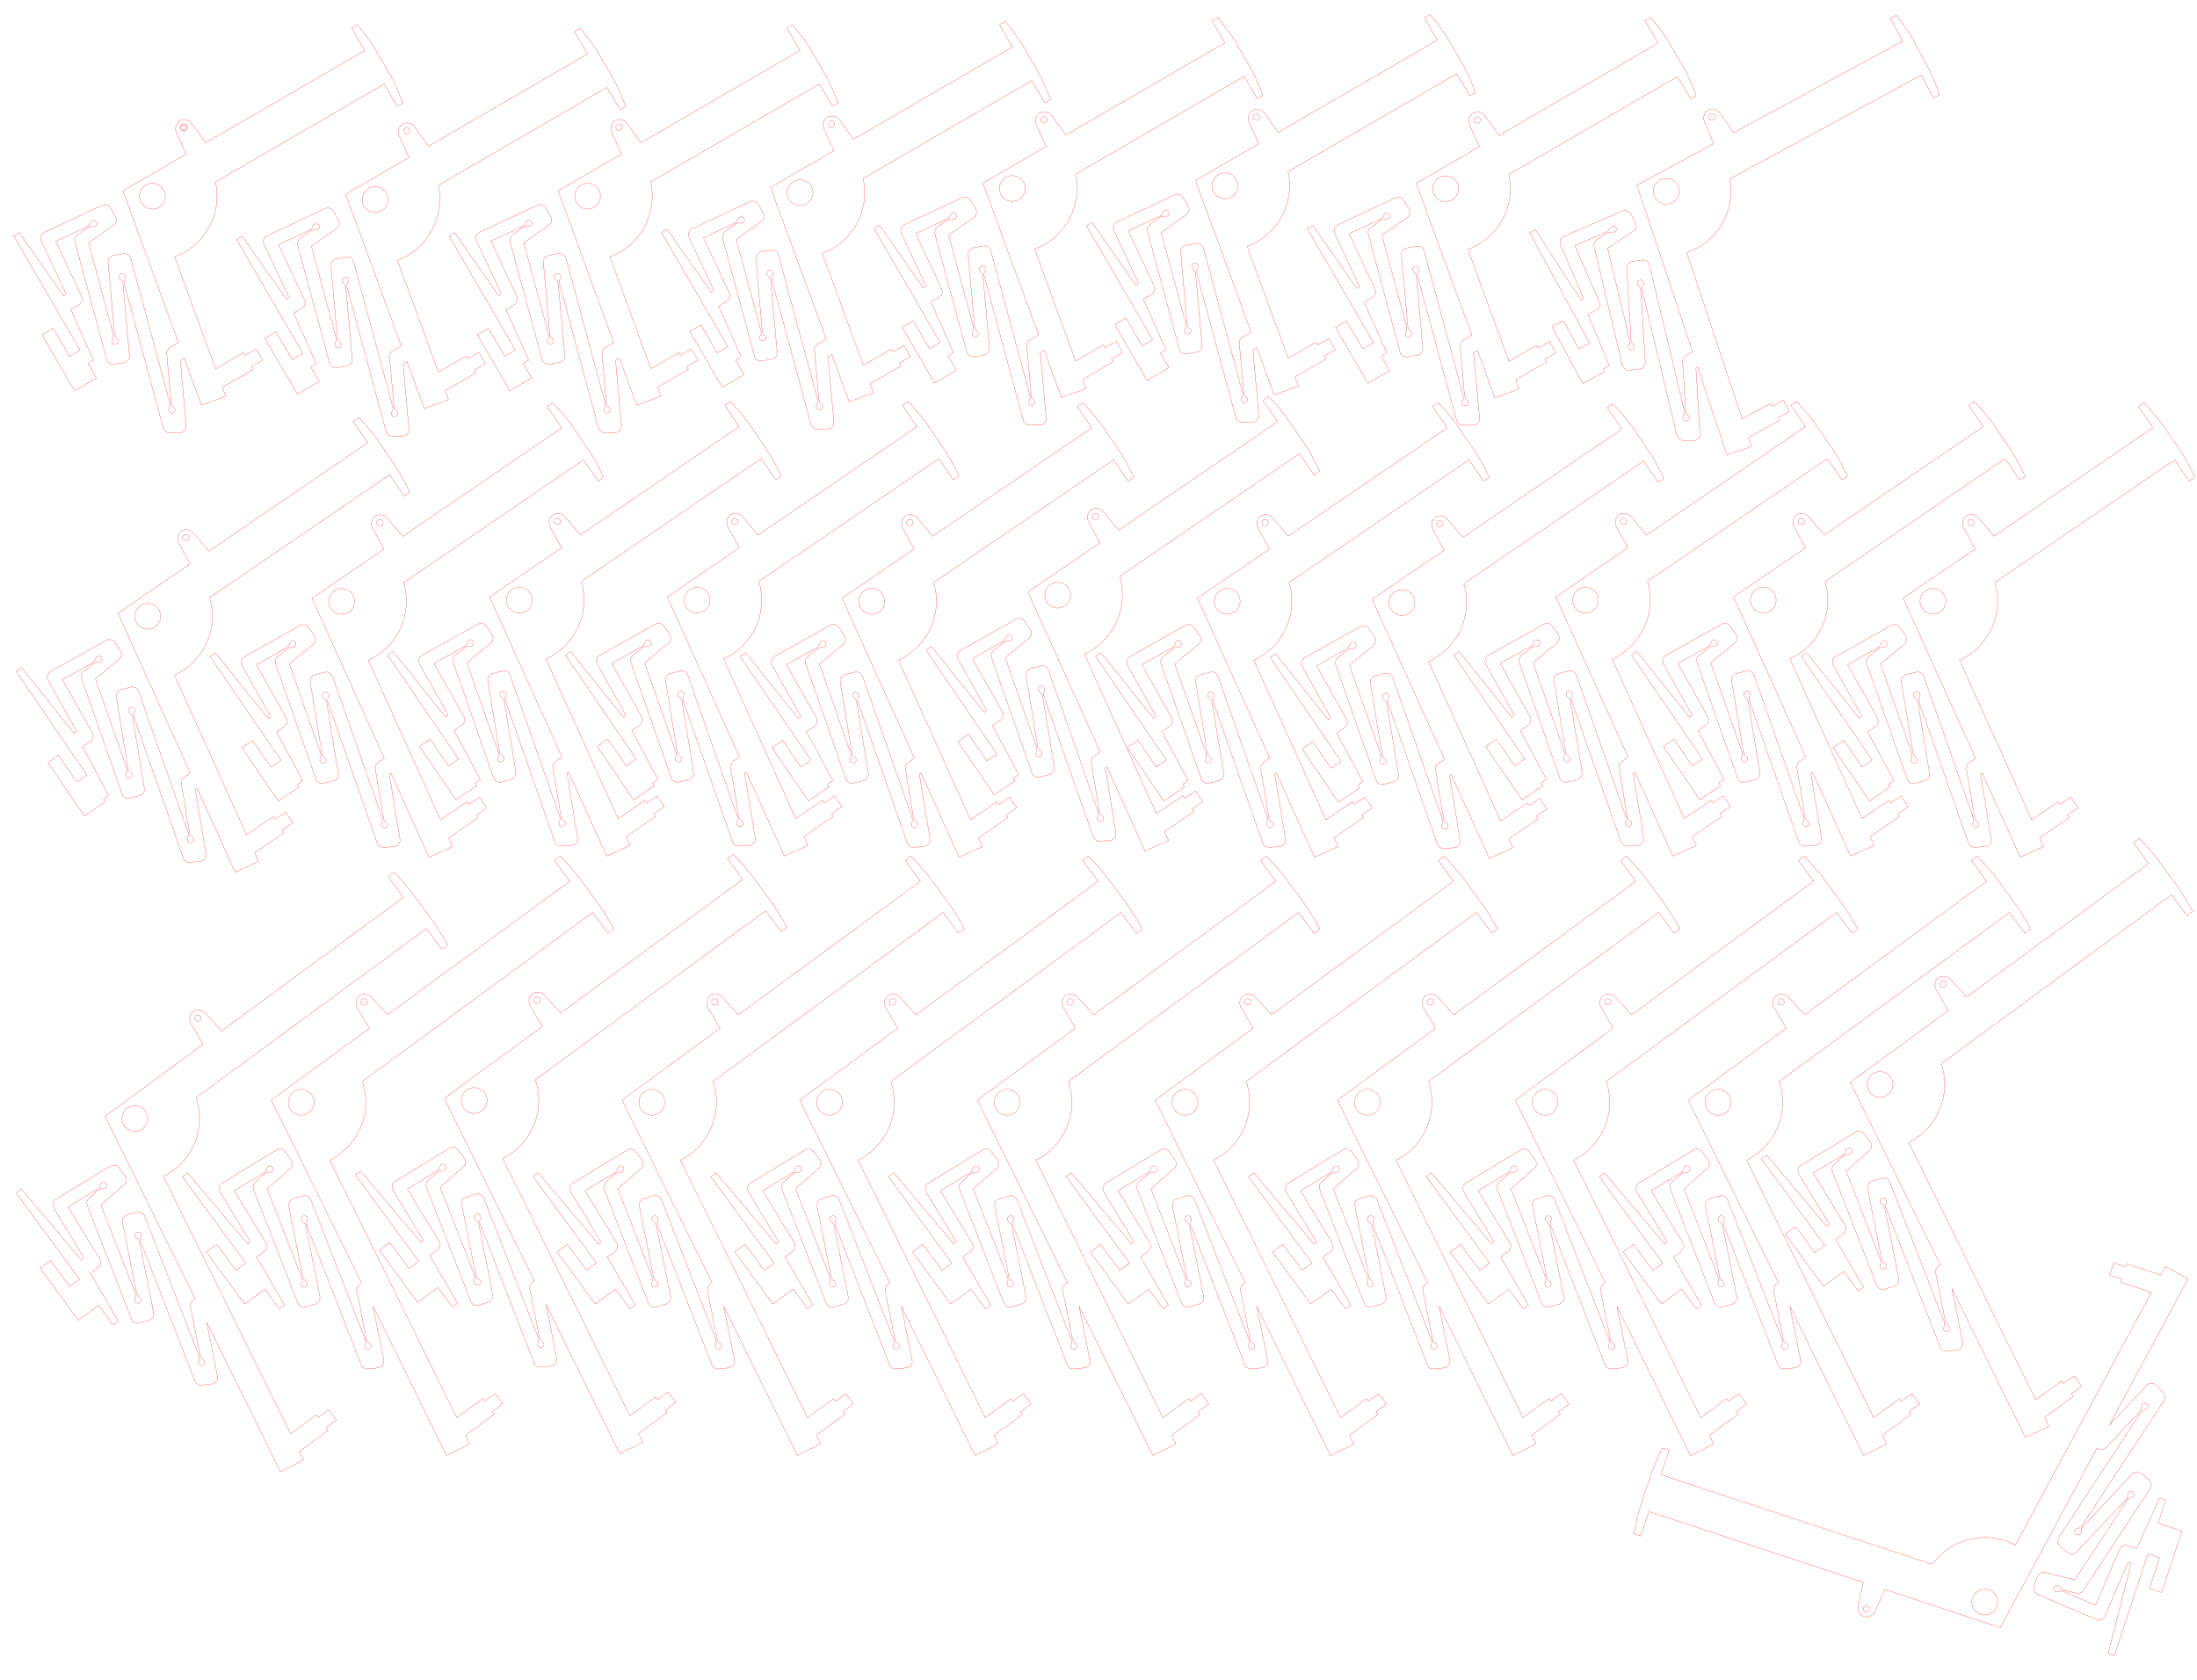 <?xml version="1.0" encoding="UTF-8"?>
<!DOCTYPE svg PUBLIC "-//W3C//DTD SVG 1.1//EN" "http://www.w3.org/Graphics/SVG/1.1/DTD/svg11.dtd">
<!-- Creator: CorelDRAW X7 -->
<svg xmlns="http://www.w3.org/2000/svg" xml:space="preserve" width="680mm" height="520mm" version="1.1" style="shape-rendering:geometricPrecision; text-rendering:geometricPrecision; image-rendering:optimizeQuality; fill-rule:evenodd; clip-rule:evenodd"
viewBox="0 0 68000 52000"
 xmlns:xlink="http://www.w3.org/1999/xlink">
 <defs>
  <style type="text/css">
   <![CDATA[
    .str0 {stroke:red;stroke-width:7.62;stroke-linejoin:bevel}
    .fil0 {fill:none}
   ]]>
  </style>
 </defs>
 <g id="Layer_x0020_1">
  <path class="fil0 str0" d="M5740 4034c48,-28 64,-89 37,-137 -28,-47 -89,-64 -137,-36 -48,28 -64,89 -36,137 27,48 89,64 136,36z"/>
  <path class="fil0 str0" d="M5740 4034c48,-28 64,-89 37,-137 -28,-47 -89,-64 -137,-36 -48,28 -64,89 -36,137 27,48 89,64 136,36z"/>
  <path class="fil0 str0" d="M4917 6420c191,-111 256,-356 145,-547 -111,-191 -356,-256 -547,-145 -191,111 -256,356 -145,547 111,191 356,256 547,145z"/>
  <path class="fil0 str0" d="M6667 5635l5226 -3033 401 691 175 -101c-93,-252 -199,-499 -317,-741l-602 -1038c-152,-222 -314,-436 -486,-643l-175 102 401 692 -4921 2856 -429 -594c-86,-118 -244,-158 -375,-94 -121,82 -165,239 -104,372l303 668 -1960 1138 1722 4697 -266 155c-67,39 -106,113 -99,191l137 1520c5,57 34,108 80,142 43,33 53,94 21,139 -31,44 -92,55 -137,24 -45,-30 -58,-91 -28,-137 31,-48 40,-106 26,-161l-1212 -4481c-27,-100 -127,-163 -229,-145l-309 56c-102,18 -173,111 -164,214l199 2217c6,57 35,109 80,143 44,32 53,94 22,138 -32,44 -93,55 -138,25 -45,-31 -57,-92 -27,-138 31,-47 40,-106 25,-161l-765 -2830 779 -549c85,-59 110,-174 58,-264l-157 -271c-52,-90 -164,-125 -258,-81l-1790 840c-48,22 -85,63 -103,113 -18,50 -15,105 7,153l767 1633c-26,24 -51,47 -77,69l-1365 -1952 -173 100 2050 3532 -328 190 -502 -864 -346 200 1004 1730 674 -392 -262 -452 173 -100 -701 -1569 255 -147c89,-52 124,-164 80,-258l-802 -1709 968 -454c51,-24 90,-69 106,-124 16,-52 70,-82 123,-67 52,14 83,68 70,121 -13,52 -66,85 -119,72 -56,-12 -114,-1 -161,32l-315 222c-69,48 -100,134 -78,215l987 3649c27,100 126,163 228,145l309 -56c102,-18 173,-111 164,-214l-199 -2217c-5,-57 -34,-109 -80,-143 -43,-32 -53,-94 -21,-138 31,-44 92,-55 137,-25 45,31 57,92 28,138 -31,47 -41,106 -26,161l1207 4461c24,87 103,148 194,148l317 -1c56,0 110,-24 147,-65 38,-42 57,-97 52,-153l-182 -2023 120 -70 536 1462 751 -275 -103 -282 951 -552 -50 -87 346 -201 -201 -346 -346 201 -50 -86 -860 499 -1270 -3465c942,-346 1483,-1337 1262,-2317z"/>
  <path class="fil0 str0" d="M12636 4138c48,-27 64,-89 36,-136 -28,-48 -89,-64 -137,-37 -47,28 -64,89 -36,137 28,48 89,64 137,36z"/>
  <path class="fil0 str0" d="M11812 6524c191,-111 256,-356 146,-547 -111,-191 -356,-256 -547,-145 -191,111 -256,356 -145,547 111,191 355,256 546,145z"/>
  <path class="fil0 str0" d="M13563 5739l5225 -3033 402 692 175 -102c-94,-252 -200,-499 -317,-741l-603 -1038c-151,-222 -313,-436 -486,-642l-175 101 402 692 -4921 2857 -430 -595c-85,-118 -243,-158 -374,-94 -121,82 -165,239 -105,372l303 668 -1960 1138 1723 4697 -266 155c-68,39 -106,113 -99,191l137 1520c5,57 34,109 79,143 44,32 54,94 22,138 -32,44 -93,55 -138,24 -45,-30 -57,-91 -27,-137 31,-47 40,-106 25,-161l-1212 -4481c-27,-100 -126,-163 -228,-144l-309 55c-102,18 -174,111 -164,215l199 2216c5,57 34,109 80,143 43,32 53,94 21,138 -31,45 -92,55 -137,25 -45,-31 -57,-92 -28,-137 31,-48 40,-107 26,-162l-766 -2830 780 -548c85,-60 110,-175 58,-264l-158 -272c-52,-90 -164,-125 -258,-81l-1789 840c-48,22 -85,63 -103,113 -18,50 -16,105 7,153l766 1633c-25,24 -51,47 -77,69l-1364 -1952 -173 100 2050 3532 -329 191 -502 -865 -346 201 1004 1729 675 -391 -262 -452 173 -101 -701 -1568 254 -148c90,-52 125,-164 81,-258l-802 -1709 967 -454c52,-24 91,-69 107,-123 15,-53 70,-83 122,-68 53,14 84,68 71,121 -14,53 -67,85 -120,73 -55,-13 -114,-2 -160,31l-316 222c-68,48 -99,134 -78,216l987 3648c27,100 127,163 229,145l309 -55c102,-19 173,-112 164,-215l-199 -2217c-6,-57 -35,-108 -80,-142 -44,-33 -53,-94 -22,-139 32,-44 93,-55 138,-24 45,30 57,91 27,137 -31,48 -40,106 -25,161l1207 4461c23,88 103,148 193,148l318 -1c56,0 109,-24 147,-65 38,-41 56,-97 51,-153l-181 -2023 119 -70 537 1462 751 -275 -104 -282 952 -552 -51 -87 346 -200 -200 -346 -346 200 -51 -86 -859 499 -1271 -3465c943,-346 1483,-1337 1263,-2317z"/>
  <path class="fil0 str0" d="M19211 4032c48,-28 64,-89 37,-137 -28,-48 -89,-64 -137,-36 -48,27 -64,88 -36,136 27,48 89,64 136,37z"/>
  <path class="fil0 str0" d="M18388 6417c191,-110 256,-355 145,-546 -111,-191 -356,-256 -547,-145 -191,110 -256,355 -145,546 111,191 356,256 547,145z"/>
  <path class="fil0 str0" d="M20138 5633l5226 -3034 402 692 175 -102c-94,-252 -200,-499 -318,-741l-602 -1037c-152,-222 -314,-437 -486,-643l-175 101 401 692 -4921 2857 -429 -595c-86,-118 -244,-158 -375,-93 -121,82 -165,239 -104,372l303 667 -1960 1138 1722 4698 -266 154c-67,39 -105,114 -99,191l137 1520c5,57 34,109 80,143 44,32 53,94 22,138 -32,44 -93,55 -138,25 -45,-31 -57,-92 -28,-137 31,-48 41,-107 26,-162l-1212 -4480c-27,-101 -126,-163 -228,-145l-310 55c-102,18 -173,112 -164,215l200 2217c5,56 34,108 79,142 44,33 54,94 22,138 -31,45 -93,56 -138,25 -45,-31 -57,-92 -27,-137 31,-48 40,-106 25,-161l-765 -2830 780 -549c84,-60 110,-175 57,-264l-157 -272c-52,-89 -164,-124 -258,-80l-1790 839c-48,23 -85,63 -103,113 -18,50 -15,105 7,153l767 1634c-25,23 -51,46 -77,68l-1365 -1952 -173 101 2051 3531 -329 191 -502 -865 -346 201 1004 1730 675 -392 -263 -452 173 -101 -701 -1568 255 -148c89,-52 124,-164 80,-258l-802 -1709 968 -454c51,-24 90,-69 106,-123 16,-52 71,-82 123,-68 52,15 84,68 70,121 -13,53 -66,85 -119,73 -56,-13 -114,-2 -161,31l-315 222c-69,48 -100,135 -78,216l987 3648c27,101 126,163 228,145l309 -55c102,-18 174,-112 164,-215l-199 -2217c-5,-56 -34,-108 -80,-142 -43,-33 -53,-94 -21,-138 31,-45 92,-56 137,-25 45,31 58,92 28,137 -31,48 -40,107 -25,161l1206 4461c24,88 103,148 194,148l317 -1c56,0 110,-23 148,-65 37,-41 56,-97 51,-152l-182 -2024 120 -70 536 1462 751 -275 -103 -282 951 -552 -50 -86 346 -201 -201 -346 -346 201 -50 -87 -860 499 -1270 -3465c943,-345 1483,-1337 1262,-2316z"/>
  <path class="fil0 str0" d="M25787 3925c48,-28 64,-89 36,-137 -27,-48 -89,-64 -136,-36 -48,28 -64,89 -37,136 28,48 89,64 137,37z"/>
  <path class="fil0 str0" d="M24964 6311c191,-111 256,-356 145,-547 -111,-191 -356,-256 -547,-145 -191,111 -256,356 -145,547 111,191 356,256 547,145z"/>
  <path class="fil0 str0" d="M26714 5526l5225 -3034 402 692 175 -101c-93,-252 -199,-500 -317,-741l-603 -1038c-151,-222 -313,-437 -486,-643l-175 102 402 692 -4921 2856 -429 -594c-86,-119 -244,-158 -375,-94 -121,82 -165,239 -105,372l304 668 -1960 1138 1722 4697 -266 154c-67,39 -106,114 -99,191l137 1521c5,56 34,108 79,142 44,33 54,94 22,138 -31,45 -93,56 -138,25 -45,-31 -57,-92 -27,-137 31,-48 40,-107 25,-162l-1212 -4480c-27,-100 -126,-163 -228,-145l-309 55c-102,19 -173,112 -164,215l199 2217c5,57 34,108 80,142 44,33 53,94 22,139 -32,44 -93,55 -138,24 -45,-30 -57,-91 -28,-137 31,-48 41,-106 26,-161l-766 -2830 780 -549c85,-60 110,-174 58,-264l-158 -272c-52,-89 -164,-124 -257,-80l-1790 839c-48,23 -85,64 -103,114 -18,49 -16,104 7,152l766 1634c-25,23 -50,46 -76,69l-1365 -1953 -173 101 2050 3531 -328 191 -502 -865 -346 201 1004 1730 674 -392 -262 -452 173 -100 -701 -1569 254 -147c90,-52 125,-164 81,-258l-802 -1709 967 -454c52,-25 91,-69 107,-124 16,-52 70,-82 123,-68 52,15 83,69 70,121 -14,53 -67,85 -120,73 -55,-13 -113,-1 -160,31l-315 222c-69,49 -100,135 -78,216l987 3649c27,100 126,163 228,144l309 -55c102,-18 173,-111 164,-215l-199 -2216c-5,-57 -34,-109 -80,-143 -44,-32 -53,-94 -22,-138 32,-44 93,-55 138,-25 45,31 57,92 28,137 -31,48 -41,107 -26,162l1207 4461c23,87 103,148 193,147l318 0c56,0 109,-24 147,-66 38,-41 57,-96 52,-152l-182 -2024 120 -69 536 1462 751 -276 -103 -281 951 -553 -50 -86 346 -201 -201 -346 -346 201 -50 -86 -860 499 -1271 -3466c943,-345 1483,-1336 1263,-2316z"/>
  <path class="fil0 str0" d="M32359 3795c47,-28 64,-89 36,-137 -28,-48 -89,-64 -137,-36 -47,28 -64,89 -36,137 28,47 89,64 137,36z"/>
  <path class="fil0 str0" d="M31535 6181c191,-111 256,-356 145,-547 -111,-191 -355,-256 -546,-145 -191,111 -256,356 -145,547 110,191 355,256 546,145z"/>
  <path class="fil0 str0" d="M33286 5396l5225 -3034 402 692 175 -101c-94,-252 -200,-500 -317,-741l-603 -1038c-151,-222 -314,-437 -486,-643l-175 102 402 692 -4921 2856 -430 -594c-85,-119 -243,-158 -375,-94 -120,82 -164,239 -104,372l303 668 -1960 1138 1723 4697 -266 154c-68,39 -106,114 -99,191l136 1521c5,56 34,108 80,142 44,33 53,94 22,138 -32,45 -93,56 -138,25 -45,-31 -57,-92 -27,-137 31,-48 40,-107 25,-161l-1212 -4481c-27,-100 -126,-163 -228,-145l-309 55c-102,19 -174,112 -164,215l199 2217c5,57 34,109 80,143 43,32 53,93 21,138 -31,44 -92,55 -137,24 -45,-30 -58,-91 -28,-137 31,-48 40,-106 26,-161l-766 -2830 780 -549c85,-60 110,-174 58,-264l-158 -271c-52,-90 -164,-125 -258,-81l-1789 839c-48,23 -85,64 -103,114 -18,49 -16,104 7,152l766 1634c-25,23 -51,46 -77,69l-1364 -1952 -173 100 2050 3531 -329 191 -502 -865 -346 201 1004 1730 675 -392 -263 -452 173 -100 -700 -1569 254 -147c90,-52 125,-164 81,-258l-802 -1709 967 -454c52,-24 90,-69 107,-124 15,-52 70,-82 122,-68 53,15 84,69 70,121 -13,53 -66,85 -119,73 -55,-13 -114,-1 -160,31l-316 222c-68,49 -100,135 -78,216l987 3649c27,100 126,163 229,144l309 -55c102,-18 173,-111 164,-215l-200 -2216c-5,-57 -34,-109 -79,-143 -44,-32 -54,-94 -22,-138 32,-44 93,-55 138,-25 45,31 57,92 27,137 -31,48 -40,107 -25,162l1206 4461c24,87 103,148 194,148l318 -1c56,0 109,-24 147,-65 38,-42 56,-97 51,-153l-182 -2024 120 -69 536 1462 751 -276 -103 -281 952 -553 -51 -86 346 -201 -201 -346 -346 201 -50 -86 -860 499 -1270 -3465c943,-346 1483,-1337 1263,-2317z"/>
  <path class="fil0 str0" d="M38938 3711c48,-27 64,-89 37,-136 -28,-48 -89,-64 -137,-37 -48,28 -64,89 -36,137 27,48 89,64 136,36z"/>
  <path class="fil0 str0" d="M38115 6097c191,-111 256,-356 145,-547 -111,-191 -356,-256 -547,-145 -191,111 -256,356 -145,547 111,191 356,256 547,145z"/>
  <path class="fil0 str0" d="M39865 5312l5226 -3033 401 692 175 -102c-93,-252 -199,-499 -317,-741l-602 -1038c-152,-222 -314,-436 -486,-643l-175 102 401 692 -4921 2857 -429 -595c-86,-118 -244,-158 -375,-94 -121,82 -165,239 -104,372l303 668 -1960 1138 1722 4697 -266 155c-67,39 -106,113 -99,191l137 1520c5,57 34,109 80,143 43,32 53,94 21,138 -31,44 -92,55 -137,24 -45,-30 -58,-91 -28,-137 31,-47 40,-106 26,-161l-1212 -4481c-27,-100 -127,-163 -229,-144l-309 55c-102,18 -173,111 -164,215l199 2216c6,57 35,109 80,143 44,32 53,94 22,138 -32,45 -93,55 -138,25 -45,-31 -57,-92 -27,-137 31,-48 40,-107 25,-162l-765 -2830 779 -548c85,-60 110,-175 58,-264l-157 -272c-52,-90 -164,-125 -258,-81l-1790 840c-48,22 -85,63 -103,113 -18,50 -15,105 7,153l767 1633c-26,24 -51,47 -77,69l-1365 -1952 -173 100 2050 3532 -328 191 -502 -865 -346 201 1004 1729 674 -391 -262 -452 173 -101 -701 -1568 255 -148c89,-52 124,-164 80,-258l-802 -1709 968 -454c51,-24 90,-69 106,-124 16,-52 70,-82 123,-67 52,14 83,68 70,121 -13,53 -66,85 -119,73 -56,-13 -114,-2 -161,31l-315 222c-69,48 -100,134 -78,216l987 3648c27,100 126,163 228,145l309 -55c102,-19 173,-112 164,-215l-199 -2217c-5,-57 -34,-108 -80,-142 -43,-33 -53,-94 -21,-139 31,-44 92,-55 137,-24 45,30 57,91 28,137 -31,48 -41,106 -26,161l1207 4461c24,88 103,148 194,148l317 -1c56,0 110,-24 147,-65 38,-41 57,-97 52,-153l-182 -2023 120 -70 536 1462 751 -275 -103 -282 951 -552 -50 -87 346 -200 -201 -346 -346 200 -50 -86 -860 499 -1270 -3465c942,-346 1483,-1337 1262,-2317z"/>
  <path class="fil0 str0" d="M45771 3802c48,-27 64,-89 36,-136 -28,-48 -89,-64 -137,-37 -47,28 -64,89 -36,137 28,48 89,64 137,36z"/>
  <path class="fil0 str0" d="M44947 6188c191,-111 256,-355 146,-546 -111,-192 -356,-257 -547,-146 -191,111 -256,356 -145,547 111,191 355,256 546,145z"/>
  <path class="fil0 str0" d="M46698 5403l5225 -3033 402 692 175 -102c-94,-252 -200,-499 -317,-741l-603 -1038c-151,-222 -313,-436 -486,-642l-175 101 402 692 -4921 2857 -430 -595c-85,-118 -243,-158 -374,-94 -121,82 -165,240 -105,372l303 668 -1960 1138 1723 4698 -266 154c-68,39 -106,113 -99,191l137 1520c5,57 34,109 79,143 44,32 54,94 22,138 -32,44 -93,55 -138,25 -45,-31 -57,-92 -27,-138 31,-47 40,-106 25,-161l-1212 -4481c-27,-100 -126,-162 -228,-144l-309 55c-102,18 -174,112 -164,215l199 2217c5,56 34,108 80,142 43,33 53,94 21,138 -31,45 -92,56 -137,25 -45,-31 -57,-92 -28,-137 31,-48 41,-107 26,-162l-766 -2830 780 -548c85,-60 110,-175 58,-264l-158 -272c-52,-90 -164,-125 -258,-81l-1789 840c-48,23 -85,63 -103,113 -18,50 -16,105 7,153l766 1633c-25,24 -51,47 -77,69l-1364 -1952 -173 100 2050 3532 -329 191 -502 -865 -346 201 1004 1729 675 -391 -262 -452 173 -101 -701 -1568 254 -148c90,-52 125,-164 81,-258l-802 -1709 967 -454c52,-24 91,-69 107,-123 15,-53 70,-83 122,-68 53,14 84,68 71,121 -14,53 -67,85 -120,73 -55,-13 -114,-2 -160,31l-316 222c-68,48 -99,135 -78,216l987 3648c27,100 127,163 229,145l309 -55c102,-19 173,-112 164,-215l-199 -2217c-6,-56 -35,-108 -80,-142 -44,-33 -53,-94 -22,-139 32,-44 93,-55 138,-24 45,30 57,91 27,137 -31,48 -40,106 -25,161l1207 4461c23,88 103,148 193,148l318 -1c56,0 109,-23 147,-65 38,-41 56,-97 51,-153l-181 -2023 119 -70 537 1462 751 -275 -104 -282 952 -552 -51 -86 346 -201 -200 -346 -346 201 -51 -87 -859 499 -1271 -3465c943,-346 1483,-1337 1263,-2317z"/>
  <path class="fil0 str0" d="M5806 16724c46,-31 58,-93 26,-139 -31,-45 -93,-57 -139,-26 -45,31 -57,93 -26,139 31,46 94,57 139,26z"/>
  <path class="fil0 str0" d="M11809 16264c46,-31 58,-93 27,-139 -31,-46 -94,-57 -139,-26 -46,31 -58,93 -27,139 32,45 94,57 139,26z"/>
  <path class="fil0 str0" d="M4801 19408c182,-125 229,-374 105,-556 -125,-183 -374,-230 -556,-105 -183,124 -230,373 -105,556 124,182 373,229 556,105z"/>
  <path class="fil0 str0" d="M10804 18948c183,-125 229,-374 105,-556 -125,-183 -373,-230 -556,-105 -182,124 -229,373 -105,556 125,182 374,229 556,105z"/>
  <path class="fil0 str0" d="M6489 18498l5570 -3801 451 661 173 -118c-115,-243 -240,-480 -377,-712l-676 -991c-166,-211 -341,-415 -525,-610l-174 118 451 661 -4920 3358 -472 -562c-94,-112 -255,-140 -381,-66 -114,90 -146,250 -77,378l351 644 -2229 1522 2237 4954 -192 131c-64,44 -97,121 -84,198l247 1506c9,56 42,106 90,136 45,30 59,90 31,137 -28,46 -88,62 -135,34 -47,-27 -64,-87 -38,-134 28,-50 33,-110 14,-163l-1535 -4381c-34,-98 -138,-153 -238,-127l-304 77c-101,26 -165,124 -148,226l360 2197c9,56 42,105 90,136 45,29 60,90 31,136 -28,47 -88,62 -135,35 -47,-27 -64,-87 -38,-135 28,-50 33,-109 14,-163l-969 -2767 737 -604c81,-65 97,-181 39,-267l-177 -259c-58,-86 -173,-113 -263,-62l-1724 967c-46,26 -80,70 -94,121 -15,51 -8,105 18,152l883 1573c-23,25 -47,50 -72,74l-1634 -2040 -165 113 2192 3213 -313 214 -564 -826 -330 226 1127 1652 644 -440 -54 -80 165 -112 -813 -1514 243 -165c86,-59 112,-173 62,-263l-925 -1647 932 -523c50,-28 85,-75 98,-131 11,-53 63,-87 117,-76 53,10 88,62 79,115 -10,54 -60,90 -114,82 -56,-9 -114,6 -158,42l-298 245c-65,53 -90,141 -62,221l1250 3567c34,98 137,153 238,127l304 -77c100,-26 165,-124 148,-226l-360 -2197c-9,-56 -42,-105 -90,-136 -46,-29 -60,-90 -32,-136 29,-47 89,-62 136,-35 47,27 64,87 37,135 -27,50 -32,109 -13,163l1528 4361c30,85 113,140 203,133l317 -24c56,-4 108,-31 142,-75 35,-44 50,-101 41,-156l-329 -2005 52 -36 1176 2603 729 -329 -123 -274 908 -620 -56 -82 330 -226 -225 -330 -331 225 -56 -82 -821 560 -2232 -4942c915,-413 1382,-1441 1090,-2402z"/>
  <path class="fil0 str0" d="M12493 18037l5569 -3800 451 661 173 -118c-115,-243 -240,-480 -376,-712l-677 -991c-166,-211 -341,-415 -525,-610l-173 118 450 661 -4920 3358 -472 -562c-94,-112 -254,-140 -380,-66 -115,90 -147,250 -77,378l351 644 -2230 1522 2238 4954 -192 131c-65,44 -98,121 -85,198l247 1506c9,56 42,106 90,136 46,30 60,90 31,137 -28,46 -88,61 -135,34 -47,-27 -64,-87 -38,-135 28,-50 33,-109 14,-162l-1535 -4381c-34,-98 -137,-153 -238,-128l-304 78c-101,26 -165,124 -148,226l360 2196c9,57 42,106 90,137 46,29 60,90 31,136 -28,47 -88,62 -135,35 -47,-28 -64,-88 -38,-135 28,-50 33,-109 14,-163l-969 -2767 738 -604c80,-66 97,-182 38,-267l-177 -260c-58,-85 -173,-112 -263,-61l-1724 967c-46,26 -80,69 -94,120 -15,52 -8,106 18,152l883 1574c-23,25 -47,50 -71,74l-1635 -2040 -165 113 2193 3213 -314 214 -564 -826 -330 225 1127 1652 644 -439 -54 -80 165 -112 -813 -1514 243 -166c86,-58 113,-172 62,-263l-924 -1646 931 -523c50,-28 86,-76 98,-131 12,-53 64,-87 117,-77 53,11 88,63 79,116 -10,54 -60,90 -114,81 -56,-8 -114,7 -158,43l-298 245c-65,53 -90,141 -62,220l1250 3568c34,97 137,153 238,127l304 -77c101,-26 165,-124 148,-227l-360 -2196c-9,-56 -42,-106 -90,-136 -46,-29 -60,-90 -31,-137 28,-46 88,-61 135,-34 47,27 64,87 38,135 -28,50 -33,109 -14,162l1528 4362c30,85 113,140 204,133l316 -24c56,-4 108,-31 143,-75 34,-45 49,-101 40,-157l-329 -2004 53 -36 1175 2603 729 -330 -123 -273 908 -620 -56 -83 331 -225 -226 -330 -330 225 -57 -83 -821 561 -2232 -4942c915,-414 1382,-1441 1091,-2403z"/>
  <path class="fil0 str0" d="M17306 16224c46,-31 58,-93 26,-139 -31,-45 -93,-57 -139,-26 -45,31 -57,93 -26,139 31,46 94,57 139,26z"/>
  <path class="fil0 str0" d="M16301 18908c182,-125 229,-374 105,-556 -125,-183 -374,-230 -556,-105 -183,124 -230,373 -105,556 124,182 373,229 556,105z"/>
  <path class="fil0 str0" d="M17990 17998l5569 -3801 451 661 173 -118c-115,-243 -240,-480 -377,-712l-676 -991c-166,-211 -341,-415 -525,-610l-174 118 451 661 -4920 3358 -472 -562c-94,-112 -255,-140 -381,-66 -114,90 -146,250 -77,378l351 644 -2229 1522 2237 4954 -192 131c-64,44 -97,121 -84,198l247 1506c9,56 42,106 90,136 45,30 60,90 31,137 -28,46 -88,62 -135,34 -47,-27 -64,-87 -38,-134 28,-50 33,-110 14,-163l-1535 -4381c-34,-98 -138,-153 -238,-127l-304 77c-101,26 -165,124 -148,226l360 2197c9,56 42,105 90,136 45,29 60,90 31,136 -28,47 -88,62 -135,35 -47,-27 -64,-87 -38,-135 28,-50 33,-109 14,-163l-969 -2766 737 -605c81,-65 97,-181 39,-267l-177 -259c-58,-86 -173,-113 -263,-62l-1724 967c-46,26 -80,70 -94,121 -15,51 -8,105 18,152l883 1573c-23,25 -47,50 -72,74l-1634 -2040 -165 113 2192 3213 -313 214 -564 -826 -330 226 1127 1652 644 -440 -54 -80 165 -112 -813 -1514 243 -165c86,-59 112,-173 62,-263l-925 -1647 932 -523c50,-28 85,-75 98,-131 11,-53 63,-87 117,-76 53,10 88,62 79,115 -10,54 -60,90 -114,82 -56,-9 -114,6 -158,42l-298 245c-65,53 -90,141 -62,221l1250 3567c34,98 137,153 238,127l304 -77c100,-26 165,-124 148,-226l-360 -2197c-9,-56 -42,-105 -90,-136 -46,-29 -60,-90 -32,-136 29,-47 89,-62 136,-35 47,27 64,87 37,135 -27,50 -32,109 -13,163l1528 4361c30,85 113,140 203,133l317 -24c56,-4 108,-31 142,-75 35,-44 50,-101 41,-156l-329 -2005 52 -36 1176 2603 729 -329 -123 -274 908 -620 -56 -82 330 -226 -225 -330 -331 225 -56 -82 -821 560 -2232 -4942c915,-413 1382,-1441 1091,-2402z"/>
  <path class="fil0 str0" d="M22806 16224c46,-31 58,-93 26,-139 -31,-45 -93,-57 -139,-26 -45,31 -57,93 -26,139 31,46 94,57 139,26z"/>
  <path class="fil0 str0" d="M21801 18908c182,-125 229,-374 105,-556 -125,-183 -374,-230 -556,-105 -183,124 -230,373 -105,556 124,182 373,229 556,105z"/>
  <path class="fil0 str0" d="M23490 17998l5569 -3801 451 661 173 -118c-115,-243 -240,-480 -377,-712l-676 -991c-166,-211 -341,-415 -525,-610l-174 118 451 661 -4920 3358 -472 -562c-94,-112 -255,-140 -381,-66 -114,90 -146,250 -77,378l351 644 -2229 1522 2237 4954 -192 131c-64,44 -97,121 -84,198l247 1506c9,56 42,106 90,136 45,30 60,90 31,137 -28,46 -88,62 -135,34 -47,-27 -64,-87 -38,-134 28,-50 33,-110 14,-163l-1535 -4381c-34,-98 -138,-153 -238,-127l-304 77c-101,26 -165,124 -148,226l360 2197c9,56 42,105 90,136 45,29 60,90 31,136 -28,47 -88,62 -135,35 -47,-27 -64,-87 -38,-135 28,-50 33,-109 14,-163l-969 -2766 737 -605c81,-65 97,-181 39,-267l-177 -259c-58,-86 -173,-113 -263,-62l-1724 967c-46,26 -80,70 -94,121 -15,51 -8,105 18,152l883 1573c-23,25 -47,50 -72,74l-1634 -2040 -165 113 2192 3213 -313 214 -564 -826 -330 226 1127 1652 644 -440 -54 -80 165 -112 -813 -1514 243 -165c86,-59 112,-173 62,-263l-925 -1647 932 -523c50,-28 85,-75 98,-131 11,-53 63,-87 117,-76 53,10 88,62 79,115 -10,54 -60,90 -114,82 -56,-9 -114,6 -158,42l-298 245c-65,53 -90,141 -62,221l1250 3567c34,98 137,153 238,127l304 -77c100,-26 165,-124 148,-226l-360 -2197c-9,-56 -42,-105 -90,-136 -46,-29 -60,-90 -32,-136 29,-47 89,-62 136,-35 47,27 64,87 37,135 -27,50 -32,109 -13,163l1528 4361c30,85 113,140 203,133l317 -24c56,-4 108,-31 142,-75 35,-44 50,-101 41,-156l-329 -2005 52 -36 1176 2603 729 -329 -123 -274 908 -620 -56 -82 330 -226 -225 -330 -331 225 -56 -82 -821 560 -2232 -4942c915,-413 1382,-1441 1091,-2402z"/>
  <path class="fil0 str0" d="M28215 16261c45,-31 57,-94 26,-139 -31,-46 -93,-58 -139,-26 -46,31 -57,93 -26,138 31,46 93,58 139,27z"/>
  <path class="fil0 str0" d="M27209 18944c183,-124 230,-373 105,-556 -124,-182 -373,-229 -556,-105 -182,125 -229,374 -105,556 125,183 374,230 556,105z"/>
  <path class="fil0 str0" d="M28898 18034l5569 -3800 451 661 174 -119c-115,-242 -241,-480 -377,-711l-676 -991c-166,-211 -342,-415 -526,-611l-173 119 451 661 -4921 3357 -472 -561c-93,-112 -254,-140 -380,-67 -115,91 -147,251 -77,379l351 644 -2230 1521 2238 4955 -192 131c-64,44 -97,121 -85,197l247 1507c9,56 42,105 90,136 46,29 60,90 32,136 -29,47 -89,62 -136,35 -47,-27 -64,-87 -37,-135 27,-50 32,-109 13,-163l-1534 -4380c-35,-98 -138,-154 -239,-128l-304 78c-100,25 -165,123 -148,226l360 2196c9,56 42,106 90,136 46,30 60,90 32,137 -29,46 -89,62 -136,34 -47,-27 -64,-87 -37,-134 27,-50 32,-110 13,-163l-969 -2767 738 -604c80,-66 97,-182 38,-268l-177 -259c-58,-86 -172,-112 -263,-62l-1723 968c-47,26 -81,69 -95,120 -14,51 -8,106 18,152l883 1574c-23,25 -47,50 -71,74l-1634 -2040 -166 112 2193 3214 -314 214 -564 -826 -330 225 1127 1652 645 -439 -55 -80 165 -113 -813 -1513 243 -166c86,-58 113,-173 62,-263l-924 -1646 932 -523c49,-28 85,-76 97,-131 12,-54 64,-87 117,-77 54,11 89,62 79,116 -9,53 -60,89 -114,81 -56,-9 -113,7 -157,43l-299 244c-65,53 -90,142 -62,221l1250 3567c34,98 138,154 238,128l304 -78c101,-25 165,-124 148,-226l-360 -2196c-9,-56 -42,-106 -90,-137 -45,-29 -60,-89 -31,-136 28,-46 88,-62 135,-34 47,27 64,87 38,134 -28,50 -33,109 -14,163l1528 4362c30,85 114,140 204,133l317 -24c56,-4 107,-32 142,-76 34,-44 49,-100 40,-156l-329 -2005 53 -36 1175 2604 730 -330 -124 -273 909 -620 -57 -83 331 -225 -226 -331 -330 226 -56 -83 -822 561 -2232 -4942c915,-414 1382,-1442 1091,-2403z"/>
  <path class="fil0 str0" d="M33969 16071c45,-31 57,-94 26,-139 -31,-46 -93,-58 -139,-26 -46,31 -57,93 -26,138 31,46 93,58 139,27z"/>
  <path class="fil0 str0" d="M32963 18754c183,-124 230,-373 105,-556 -124,-182 -373,-229 -555,-105 -183,125 -230,374 -105,556 124,183 373,230 555,105z"/>
  <path class="fil0 str0" d="M34652 17844l5569 -3800 451 661 174 -119c-115,-242 -241,-480 -377,-711l-676 -991c-166,-211 -341,-415 -525,-611l-174 119 451 661 -4921 3357 -471 -561c-94,-112 -255,-140 -381,-67 -114,91 -147,251 -77,379l351 644 -2230 1521 2238 4955 -192 131c-64,44 -97,121 -85,197l247 1507c9,56 42,105 90,136 46,29 60,90 32,136 -28,47 -89,62 -136,35 -47,-27 -63,-87 -37,-135 27,-50 32,-109 13,-163l-1534 -4380c-35,-98 -138,-154 -238,-128l-305 78c-100,25 -164,123 -148,226l360 2196c10,56 42,106 90,136 46,30 60,90 32,137 -28,46 -89,62 -136,34 -47,-27 -63,-87 -37,-134 27,-50 32,-110 14,-163l-970 -2767 738 -604c80,-66 97,-182 39,-268l-177 -259c-59,-86 -173,-112 -264,-62l-1723 968c-46,26 -80,69 -95,120 -14,51 -8,106 18,152l884 1573c-24,26 -48,51 -72,75l-1634 -2040 -165 112 2192 3213 -314 215 -563 -826 -331 225 1127 1652 645 -439 -55 -80 166 -113 -813 -1513 243 -166c85,-58 112,-173 61,-263l-924 -1646 932 -523c50,-28 85,-76 97,-131 12,-54 64,-87 117,-77 54,11 89,62 79,116 -9,53 -60,89 -114,81 -56,-9 -113,7 -157,43l-299 244c-65,53 -89,142 -62,221l1250 3567c34,98 138,154 238,128l305 -78c100,-25 164,-124 148,-226l-360 -2196c-10,-56 -42,-106 -90,-137 -46,-29 -60,-89 -32,-136 28,-46 88,-62 136,-34 47,27 63,87 37,134 -28,50 -32,109 -14,163l1528 4362c30,85 114,140 204,133l317 -24c56,-4 107,-32 142,-76 35,-44 49,-100 40,-156l-328 -2005 52 -36 1176 2603 729 -329 -124 -273 909 -620 -56 -83 330 -225 -226 -331 -330 226 -56 -83 -822 561 -2232 -4942c915,-414 1382,-1442 1091,-2403z"/>
  <path class="fil0 str0" d="M39215 16261c45,-31 57,-94 26,-139 -31,-46 -93,-58 -139,-26 -46,31 -57,93 -26,138 31,46 93,58 139,27z"/>
  <path class="fil0 str0" d="M38209 18944c183,-124 230,-373 105,-556 -124,-182 -373,-229 -556,-105 -182,125 -229,374 -105,556 125,183 374,230 556,105z"/>
  <path class="fil0 str0" d="M39898 18034l5569 -3800 451 661 174 -119c-115,-242 -241,-480 -377,-711l-676 -991c-166,-211 -342,-415 -526,-611l-173 119 451 661 -4921 3357 -472 -561c-93,-112 -254,-140 -380,-67 -115,91 -147,251 -77,379l351 644 -2230 1521 2238 4955 -192 131c-64,44 -97,121 -85,197l247 1507c9,56 42,105 90,136 46,29 60,90 32,136 -29,47 -89,62 -136,35 -47,-27 -64,-87 -37,-135 27,-50 32,-109 13,-163l-1534 -4380c-35,-98 -138,-154 -239,-128l-304 78c-100,25 -165,123 -148,226l360 2196c9,56 42,106 90,136 46,30 60,90 32,137 -29,46 -89,62 -136,34 -47,-27 -64,-87 -37,-134 27,-50 32,-110 13,-163l-969 -2767 738 -604c80,-66 97,-182 38,-268l-177 -259c-58,-86 -172,-112 -263,-62l-1723 968c-47,26 -81,69 -95,120 -14,51 -8,106 18,152l883 1574c-23,25 -47,50 -71,74l-1634 -2040 -166 112 2193 3214 -314 214 -564 -826 -330 225 1127 1652 645 -439 -55 -80 165 -113 -813 -1513 243 -166c86,-58 113,-173 62,-263l-924 -1646 932 -523c49,-28 85,-76 97,-131 12,-54 64,-87 117,-77 54,11 89,62 79,116 -9,53 -60,89 -114,81 -56,-9 -113,7 -157,43l-299 244c-65,53 -90,142 -62,221l1250 3567c34,98 138,154 238,128l304 -78c101,-25 165,-124 148,-226l-360 -2196c-9,-56 -42,-106 -90,-137 -45,-29 -60,-89 -31,-136 28,-46 88,-62 135,-34 47,27 64,87 38,134 -28,50 -33,109 -14,163l1528 4362c30,85 114,140 204,133l317 -24c56,-4 107,-32 142,-76 34,-44 49,-100 40,-156l-329 -2005 53 -36 1175 2604 730 -330 -124 -273 909 -620 -57 -83 331 -225 -226 -331 -330 226 -56 -83 -822 561 -2232 -4942c915,-414 1382,-1442 1091,-2403z"/>
  <path class="fil0 str0" d="M44623 16297c46,-31 57,-93 26,-139 -31,-45 -93,-57 -139,-26 -45,31 -57,93 -26,139 31,46 93,57 139,26z"/>
  <path class="fil0 str0" d="M43618 18981c182,-125 229,-374 105,-556 -125,-183 -374,-230 -556,-105 -183,124 -230,373 -105,556 124,182 373,229 556,105z"/>
  <path class="fil0 str0" d="M45306 18071l5569 -3800 451 660 174 -118c-115,-243 -241,-480 -377,-712l-676 -991c-166,-211 -341,-415 -525,-610l-174 118 451 661 -4920 3358 -472 -562c-94,-112 -255,-140 -381,-66 -114,90 -147,250 -77,378l351 644 -2230 1522 2238 4954 -192 131c-64,44 -97,121 -84,198l246 1506c10,56 42,106 90,136 46,30 60,90 32,137 -28,46 -88,62 -136,34 -47,-27 -63,-87 -37,-134 28,-50 33,-109 14,-163l-1535 -4381c-34,-98 -138,-153 -238,-127l-305 77c-100,26 -164,124 -147,226l360 2197c9,56 41,105 89,136 46,29 60,90 32,136 -28,47 -88,62 -135,35 -48,-27 -64,-87 -38,-135 28,-50 33,-109 14,-163l-970 -2766 738 -605c81,-65 97,-181 39,-267l-177 -259c-59,-86 -173,-113 -263,-62l-1724 967c-46,26 -80,70 -95,121 -14,51 -7,105 19,152l883 1573c-24,25 -48,50 -72,74l-1634 -2040 -165 113 2192 3213 -314 214 -563 -826 -331 226 1128 1652 644 -440 -54 -80 165 -112 -813 -1514 243 -165c85,-59 112,-173 61,-263l-924 -1647 932 -523c50,-28 85,-75 97,-131 12,-53 64,-87 118,-76 53,10 88,62 79,115 -10,54 -61,90 -114,82 -57,-9 -114,6 -158,42l-298 245c-65,53 -90,141 -62,221l1249 3567c35,98 138,153 239,127l304 -77c100,-26 165,-124 148,-226l-360 -2197c-9,-56 -42,-105 -90,-136 -46,-29 -60,-90 -32,-136 28,-47 89,-62 136,-35 47,27 63,87 37,135 -27,50 -32,109 -13,163l1528 4361c29,85 113,140 203,133l317 -24c56,-4 108,-31 142,-75 35,-44 49,-101 40,-156l-328 -2005 52 -36 1176 2603 729 -329 -124 -274 909 -620 -56 -82 330 -226 -225 -330 -331 225 -56 -82 -821 560 -2233 -4942c916,-413 1382,-1441 1091,-2402z"/>
  <path class="fil0 str0" d="M50306 16224c46,-31 58,-93 26,-139 -31,-45 -93,-57 -139,-26 -45,31 -57,93 -26,139 31,46 94,57 139,26z"/>
  <path class="fil0 str0" d="M49301 18908c182,-125 229,-374 105,-556 -125,-183 -374,-230 -556,-105 -183,124 -230,373 -105,556 124,182 373,229 556,105z"/>
  <path class="fil0 str0" d="M50990 17998l5569 -3801 451 661 173 -118c-115,-243 -240,-480 -377,-712l-676 -991c-166,-211 -341,-415 -525,-610l-174 118 451 661 -4920 3358 -472 -562c-94,-112 -255,-140 -381,-66 -114,90 -146,250 -77,378l351 644 -2229 1522 2237 4954 -192 131c-64,44 -97,121 -84,198l247 1506c9,56 42,106 90,136 45,30 60,90 31,137 -28,46 -88,62 -135,34 -47,-27 -64,-87 -38,-134 28,-50 33,-110 14,-163l-1535 -4381c-34,-98 -138,-153 -238,-127l-304 77c-101,26 -165,124 -148,226l360 2197c9,56 42,105 90,136 45,29 60,90 31,136 -28,47 -88,62 -135,35 -47,-27 -64,-87 -38,-135 28,-50 33,-109 14,-163l-969 -2766 737 -605c81,-65 97,-181 39,-267l-177 -259c-58,-86 -173,-113 -263,-62l-1724 967c-46,26 -80,70 -94,121 -15,51 -8,105 18,152l883 1573c-23,25 -47,50 -72,74l-1634 -2040 -165 113 2192 3213 -313 214 -564 -826 -330 226 1127 1652 644 -440 -54 -80 165 -112 -813 -1514 243 -165c86,-59 112,-173 62,-263l-925 -1647 932 -523c50,-28 85,-75 98,-131 11,-53 63,-87 117,-76 53,10 88,62 79,115 -10,54 -60,90 -114,82 -56,-9 -114,6 -158,42l-298 245c-65,53 -90,141 -62,221l1250 3567c34,98 137,153 238,127l304 -77c100,-26 165,-124 148,-226l-360 -2197c-9,-56 -42,-105 -90,-136 -46,-29 -60,-90 -32,-136 29,-47 89,-62 136,-35 47,27 64,87 37,135 -27,50 -32,109 -13,163l1528 4361c30,85 113,140 203,133l317 -24c56,-4 108,-31 142,-75 35,-44 50,-101 41,-156l-329 -2005 52 -36 1176 2603 729 -329 -123 -274 908 -620 -56 -82 330 -226 -225 -330 -331 225 -56 -82 -821 560 -2232 -4942c915,-413 1382,-1441 1091,-2402z"/>
  <path class="fil0 str0" d="M55806 16224c46,-31 58,-93 26,-139 -31,-45 -93,-57 -139,-26 -45,31 -57,93 -26,139 31,46 94,57 139,26z"/>
  <path class="fil0 str0" d="M54801 18908c182,-125 229,-374 105,-556 -125,-183 -374,-230 -556,-105 -183,124 -230,373 -105,556 124,182 373,229 556,105z"/>
  <path class="fil0 str0" d="M56490 17998l5569 -3801 451 661 173 -118c-115,-243 -240,-480 -377,-712l-676 -991c-166,-211 -341,-415 -525,-610l-174 118 451 661 -4920 3358 -472 -562c-94,-112 -255,-140 -381,-66 -114,90 -146,250 -77,378l351 644 -2229 1522 2237 4954 -192 131c-64,44 -97,121 -84,198l247 1506c9,56 42,106 90,136 45,30 60,90 31,137 -28,46 -88,62 -135,34 -47,-27 -64,-87 -38,-134 28,-50 33,-110 14,-163l-1535 -4381c-34,-98 -138,-153 -238,-127l-304 77c-101,26 -165,124 -148,226l360 2197c9,56 42,105 90,136 45,29 60,90 31,136 -28,47 -88,62 -135,35 -47,-27 -64,-87 -38,-135 28,-50 33,-109 14,-163l-969 -2766 737 -605c81,-65 97,-181 39,-267l-177 -259c-58,-86 -173,-113 -263,-62l-1724 967c-46,26 -80,70 -94,121 -15,51 -8,105 18,152l883 1573c-23,25 -47,50 -72,74l-1634 -2040 -165 113 2192 3213 -313 214 -564 -826 -330 226 1127 1652 644 -440 -54 -80 165 -112 -813 -1514 243 -165c86,-59 112,-173 62,-263l-925 -1647 932 -523c50,-28 85,-75 98,-131 11,-53 63,-87 117,-76 53,10 88,62 79,115 -10,54 -60,90 -114,82 -56,-9 -114,6 -158,42l-298 245c-65,53 -90,141 -62,221l1250 3567c34,98 137,153 238,127l304 -77c100,-26 165,-124 148,-226l-360 -2197c-9,-56 -42,-105 -90,-136 -46,-29 -60,-90 -32,-136 29,-47 89,-62 136,-35 47,27 64,87 37,135 -27,50 -32,109 -13,163l1528 4361c30,85 113,140 203,133l317 -24c56,-4 108,-31 142,-75 35,-44 50,-101 41,-156l-329 -2005 52 -36 1176 2603 729 -329 -123 -274 908 -620 -56 -82 330 -226 -225 -330 -331 225 -56 -82 -821 560 -2232 -4942c915,-413 1382,-1441 1091,-2402z"/>
  <path class="fil0 str0" d="M61058 16260c46,-31 58,-93 27,-139 -31,-46 -94,-57 -139,-26 -46,31 -58,93 -27,139 32,45 94,57 139,26z"/>
  <path class="fil0 str0" d="M53037 3707c48,-26 66,-87 40,-135 -26,-49 -87,-67 -136,-40 -48,26 -66,87 -40,135 26,49 87,67 136,40z"/>
  <path class="fil0 str0" d="M60053 18944c183,-125 230,-374 105,-556 -124,-183 -373,-230 -556,-105 -182,124 -229,373 -105,556 125,182 374,229 556,105z"/>
  <path class="fil0 str0" d="M51763 6275c195,-106 267,-348 161,-543 -105,-194 -348,-266 -542,-161 -194,106 -266,348 -161,543 105,194 348,266 542,161z"/>
  <path class="fil0 str0" d="M61742 18033l5569 -3800 451 661 173 -118c-114,-243 -240,-480 -376,-712l-677 -991c-165,-211 -341,-415 -525,-610l-173 118 451 661 -4921 3358 -472 -562c-94,-112 -254,-140 -380,-66 -115,90 -147,250 -77,378l351 644 -2230 1522 2238 4954 -192 131c-65,44 -98,121 -85,198l247 1506c9,56 42,106 90,136 46,30 60,90 31,137 -28,46 -88,61 -135,34 -47,-27 -64,-87 -38,-135 28,-49 33,-109 14,-162l-1535 -4381c-34,-98 -137,-153 -238,-128l-304 78c-101,26 -165,124 -148,226l360 2197c9,56 42,105 90,136 46,29 60,90 32,136 -29,47 -89,62 -136,35 -47,-28 -64,-87 -37,-135 27,-50 32,-109 13,-163l-969 -2767 738 -604c80,-65 97,-182 38,-267l-177 -260c-58,-85 -172,-112 -263,-61l-1724 967c-46,26 -80,69 -94,121 -14,51 -8,105 18,152l883 1573c-23,25 -47,50 -71,74l-1635 -2040 -165 113 2193 3213 -314 214 -564 -826 -330 225 1127 1653 644 -440 -54 -80 165 -112 -813 -1514 243 -165c86,-59 113,-173 62,-264l-924 -1646 932 -523c49,-28 85,-75 97,-131 12,-53 64,-87 117,-76 53,10 88,62 79,115 -10,54 -60,90 -114,81 -56,-8 -113,7 -158,43l-298 245c-65,53 -90,141 -62,220l1250 3568c34,97 137,153 238,127l304 -77c101,-26 165,-124 148,-226l-360 -2197c-9,-56 -42,-106 -90,-136 -46,-29 -60,-90 -31,-136 28,-47 88,-62 135,-35 47,27 64,87 38,135 -28,50 -33,109 -14,163l1528 4361c30,85 113,140 204,133l316 -24c56,-4 108,-31 143,-75 34,-45 49,-101 40,-156l-329 -2005 53 -36 1175 2603 729 -329 -123 -274 909 -620 -57 -82 331 -226 -226 -330 -330 225 -57 -82 -821 560 -2232 -4942c915,-413 1382,-1441 1091,-2403z"/>
  <path class="fil0 str0" d="M53536 5541l5927 -3213 381 703 185 -100c-89,-253 -190,-502 -302,-746l-572 -1055c-144,-227 -297,-447 -460,-660l-185 100 381 703 -5237 2839 -412 -607c-82,-121 -239,-165 -372,-105 -123,79 -171,235 -115,369l284 677 -2373 1286 1721 5157 -204 110c-68,37 -109,111 -104,188l92 1524c3,57 31,109 75,145 43,34 51,95 18,139 -33,43 -94,52 -138,20 -45,-32 -55,-93 -24,-138 32,-47 43,-105 30,-160l-1080 -4514c-25,-101 -122,-167 -224,-152l-311 47c-103,15 -176,106 -170,209l134 2222c4,57 31,110 76,145 42,34 50,95 17,139 -32,43 -94,52 -138,20 -44,-32 -54,-93 -23,-138 32,-46 43,-105 30,-160l-683 -2851 796 -526c86,-57 115,-171 65,-262l-149 -276c-50,-92 -161,-130 -256,-89l-1813 787c-49,22 -87,61 -106,110 -20,50 -19,105 2,154l718 1655c-25,22 -52,45 -78,66l-1418 -2196 -176 96 1854 3419 -334 181 -477 -879 -351 191 953 1758 685 -372 -46 -84 176 -96 -654 -1588 258 -140c91,-49 130,-160 88,-255l-751 -1732 980 -426c52,-22 92,-66 110,-120 17,-52 73,-80 125,-64 51,16 81,70 66,123 -15,52 -69,83 -121,69 -55,-14 -114,-5 -162,27l-321 212c-70,47 -104,132 -84,214l879 3675c25,101 122,167 224,152l311 -46c103,-16 176,-107 170,-210l-134 -2222c-4,-57 -31,-109 -76,-145 -42,-34 -50,-95 -17,-139 32,-43 94,-52 138,-20 44,32 54,93 24,138 -33,47 -44,105 -31,160l1076 4495c21,88 99,151 189,153l318 8c56,2 110,-20 149,-60 39,-41 59,-96 56,-152l-123 -2028 56 -30 904 2709 759 -253 -95 -284 967 -525 -47 -88 351 -190 -190 -352 -352 191 -48 -88 -874 474 -1717 -5144c953,-318 1522,-1293 1330,-2279z"/>
  <path class="fil0 str0" d="M6185 31598c45,-33 54,-95 22,-140 -33,-44 -96,-54 -140,-21 -45,33 -54,95 -22,140 33,44 96,54 140,21z"/>
  <path class="fil0 str0" d="M11330 31098c45,-33 54,-95 22,-140 -33,-44 -95,-54 -140,-21 -45,33 -54,95 -21,140 32,44 95,54 139,21z"/>
  <path class="fil0 str0" d="M4413 34945c178,-131 216,-381 86,-559 -131,-178 -381,-217 -560,-86 -178,131 -216,381 -85,559 130,178 381,217 559,86z"/>
  <path class="fil0 str0" d="M9558 34445c178,-131 216,-381 86,-559 -131,-178 -381,-217 -559,-86 -178,131 -217,381 -86,559 130,178 381,217 559,86z"/>
  <path class="fil0 str0" d="M6069 33978l7129 -5231 474 645 183 -134c-130,-235 -268,-464 -415,-688l-710 -968c-170,-207 -347,-408 -532,-602l-183 135 473 645 -5636 4135 -491 -545c-97,-109 -259,-131 -382,-53 -112,94 -139,255 -64,381l372 631 -3035 2228 2789 5651 -66 49c-63,46 -93,124 -78,200l298 1497c11,56 46,104 95,133 46,28 63,88 36,135 -27,48 -86,65 -134,40 -48,-26 -67,-85 -42,-134 25,-51 28,-110 8,-163l-1684 -4326c-38,-96 -143,-148 -242,-119l-302 88c-99,29 -160,129 -140,231l435 2183c11,56 45,104 94,133 47,28 63,88 37,135 -27,48 -87,65 -135,39 -48,-25 -66,-85 -42,-133 26,-51 29,-110 8,-163l-1063 -2732 717 -629c78,-69 90,-185 29,-269l-186 -253c-61,-84 -176,-107 -265,-53l-1689 1026c-46,28 -78,72 -91,124 -12,51 -4,106 24,151l936 1542c-22,26 -45,52 -69,77l-1869 -2209 -161 118 1963 2675 -307 225 -591 -807 -323 237 1183 1612 629 -461 448 610 161 -118 -864 -1485 237 -174c83,-61 106,-176 52,-265l-980 -1614 914 -554c48,-30 82,-79 93,-135 9,-53 60,-89 114,-80 54,9 91,59 83,113 -8,54 -57,91 -111,85 -57,-7 -113,11 -156,48l-290 255c-63,55 -85,144 -55,222l1371 3523c38,96 143,148 243,119l301 -88c100,-29 161,-129 140,-231l-434 -2183c-12,-56 -46,-104 -95,-133 -47,-28 -63,-88 -36,-135 26,-47 86,-65 134,-39 48,25 67,85 42,133 -26,51 -29,110 -8,163l1676 4307c33,84 119,136 208,126l316 -34c56,-7 107,-36 140,-81 33,-45 45,-102 35,-157l-333 -1668 2279 4618 718 -355 -133 -269 887 -650 -59 -81 322 -237 -236 -322 -323 237 -59 -81 -802 588 -3933 -7969c901,-444 1332,-1488 1008,-2438z"/>
  <path class="fil0 str0" d="M11214 33478l7129 -5231 474 645 183 -134c-130,-235 -268,-464 -415,-688l-710 -968c-169,-207 -347,-408 -531,-602l-184 135 474 645 -5637 4135 -491 -545c-97,-109 -259,-131 -382,-53 -111,94 -138,255 -64,381l373 631 -3036 2228 2789 5651 -66 49c-63,46 -93,124 -78,200l298 1497c11,56 46,104 95,133 47,28 63,88 36,135 -27,48 -86,65 -134,40 -48,-26 -67,-85 -42,-134 25,-51 28,-110 8,-163l-1684 -4326c-38,-96 -143,-148 -242,-119l-302 88c-99,29 -160,129 -140,231l435 2183c11,56 45,104 94,133 47,28 63,88 37,135 -27,48 -86,65 -134,39 -48,-25 -67,-85 -42,-133 25,-51 28,-110 8,-163l-1064 -2732 717 -629c78,-69 91,-185 29,-269l-186 -253c-61,-84 -176,-107 -265,-53l-1689 1026c-45,28 -78,72 -91,124 -12,51 -4,106 24,151l936 1542c-22,26 -45,52 -69,77l-1869 -2209 -161 118 1963 2675 -307 225 -591 -807 -323 237 1183 1612 629 -461 448 610 161 -118 -864 -1485 237 -174c83,-61 106,-176 52,-265l-980 -1614 914 -554c49,-30 82,-79 93,-135 10,-53 61,-89 114,-80 54,9 91,59 83,113 -8,54 -57,91 -111,85 -57,-7 -113,11 -156,48l-290 255c-63,55 -85,144 -54,222l1371 3523c37,96 142,148 242,119l301 -88c100,-29 161,-129 141,-231l-435 -2183c-11,-56 -46,-104 -95,-133 -47,-28 -63,-88 -36,-135 27,-47 86,-65 134,-39 48,25 67,85 42,133 -26,51 -29,110 -8,163l1676 4307c33,84 119,136 209,126l315 -34c56,-7 107,-36 140,-81 33,-45 46,-102 35,-157l-333 -1668 2279 4618 718 -355 -133 -269 887 -650 -59 -81 322 -237 -236 -322 -323 237 -59 -81 -802 588 -3933 -7969c901,-444 1332,-1488 1008,-2438z"/>
  <path class="fil0 str0" d="M16685 31044c45,-33 54,-96 22,-140 -33,-45 -96,-54 -140,-22 -45,33 -54,96 -22,140 33,45 96,54 140,22z"/>
  <path class="fil0 str0" d="M14913 34391c178,-131 216,-381 86,-560 -131,-178 -381,-216 -560,-85 -178,130 -216,381 -85,559 130,178 381,216 559,86z"/>
  <path class="fil0 str0" d="M16569 33423l7129 -5230 474 645 183 -135c-130,-234 -268,-464 -415,-688l-710 -967c-170,-208 -347,-408 -532,-603l-183 135 473 645 -5636 4136 -491 -546c-97,-108 -259,-131 -382,-53 -112,95 -139,255 -64,381l372 632 -3035 2227 2789 5652 -66 48c-63,46 -93,124 -78,201l298 1497c11,55 46,104 95,133 46,27 63,87 36,135 -27,47 -86,65 -134,39 -48,-26 -67,-85 -42,-133 25,-51 28,-110 8,-163l-1684 -4326c-38,-97 -143,-149 -242,-119l-302 88c-99,29 -160,129 -140,231l435 2182c11,56 45,105 94,134 47,27 63,87 37,135 -27,47 -87,64 -135,39 -48,-26 -66,-85 -42,-134 26,-50 29,-110 8,-163l-1063 -2732 717 -629c78,-68 90,-185 29,-268l-186 -254c-61,-83 -176,-106 -265,-52l-1689 1026c-46,27 -78,72 -91,123 -12,52 -4,106 24,152l936 1542c-22,26 -45,51 -69,76l-1869 -2209 -161 119 1963 2674 -307 225 -591 -806 -323 236 1183 1613 629 -461 448 609 161 -118 -864 -1484 237 -174c83,-62 106,-177 52,-265l-980 -1614 914 -555c48,-29 82,-78 93,-134 9,-54 60,-89 114,-81 54,9 91,59 83,113 -8,54 -57,92 -111,85 -57,-6 -113,11 -156,49l-290 254c-63,55 -85,145 -55,223l1371 3522c38,97 143,149 243,120l301 -88c100,-29 161,-130 140,-231l-434 -2183c-12,-56 -46,-104 -95,-133 -47,-28 -63,-88 -36,-136 26,-47 86,-64 134,-39 48,26 67,85 42,134 -26,51 -29,110 -8,163l1676 4306c33,85 119,137 208,127l316 -35c56,-6 107,-35 140,-81 33,-45 45,-102 35,-157l-333 -1668 2279 4618 718 -354 -133 -269 887 -651 -59 -80 322 -237 -236 -323 -323 237 -59 -81 -802 589 -3933 -7969c901,-445 1332,-1488 1008,-2439z"/>
  <path class="fil0 str0" d="M22185 31098c45,-33 54,-95 22,-140 -33,-44 -96,-54 -140,-21 -45,33 -54,95 -22,140 33,44 96,54 140,21z"/>
  <path class="fil0 str0" d="M20413 34445c178,-131 216,-381 86,-559 -131,-178 -381,-217 -560,-86 -178,131 -216,381 -85,559 130,178 381,217 559,86z"/>
  <path class="fil0 str0" d="M22069 33478l7129 -5231 474 645 183 -134c-130,-235 -268,-464 -415,-688l-710 -968c-170,-207 -347,-408 -532,-602l-183 135 473 645 -5636 4135 -491 -545c-97,-109 -259,-131 -382,-53 -112,94 -139,255 -64,381l372 631 -3035 2228 2789 5651 -66 49c-63,46 -93,124 -78,200l298 1497c11,56 46,104 95,133 46,28 63,88 36,135 -27,48 -86,65 -134,40 -48,-26 -67,-85 -42,-134 25,-51 28,-110 8,-163l-1684 -4326c-38,-96 -143,-148 -242,-119l-302 88c-99,29 -160,129 -140,231l435 2183c11,56 45,104 94,133 47,28 63,88 37,135 -27,48 -87,65 -135,39 -48,-25 -66,-85 -42,-133 26,-51 29,-110 8,-163l-1063 -2732 717 -629c78,-69 90,-185 29,-269l-186 -253c-61,-84 -176,-107 -265,-53l-1689 1026c-46,28 -78,72 -91,124 -12,51 -4,106 24,151l936 1542c-22,26 -45,52 -69,77l-1869 -2209 -161 118 1963 2675 -307 225 -591 -807 -323 237 1183 1612 629 -461 448 610 161 -118 -864 -1485 237 -174c83,-61 106,-176 52,-265l-980 -1614 914 -554c48,-30 82,-79 93,-135 9,-53 60,-89 114,-80 54,9 91,59 83,113 -8,54 -57,91 -111,85 -57,-7 -113,11 -156,48l-290 255c-63,55 -85,144 -55,222l1371 3523c38,96 143,148 243,119l301 -88c100,-29 161,-129 140,-231l-434 -2183c-12,-56 -46,-104 -95,-133 -47,-28 -63,-88 -36,-135 26,-47 86,-65 134,-39 48,25 67,85 42,133 -26,51 -29,110 -8,163l1676 4307c33,84 119,136 208,126l316 -34c56,-7 107,-36 140,-81 33,-45 45,-102 35,-157l-333 -1668 2279 4618 718 -355 -133 -269 887 -650 -59 -81 322 -237 -236 -322 -323 237 -59 -81 -802 588 -3933 -7969c901,-444 1332,-1488 1008,-2438z"/>
  <path class="fil0 str0" d="M27685 31098c45,-33 54,-95 22,-140 -33,-44 -96,-54 -140,-21 -45,33 -54,95 -22,140 33,44 96,54 140,21z"/>
  <path class="fil0 str0" d="M25913 34445c178,-131 216,-381 86,-559 -131,-178 -381,-217 -560,-86 -178,131 -216,381 -85,559 130,178 381,217 559,86z"/>
  <path class="fil0 str0" d="M27569 33478l7129 -5231 474 645 183 -134c-130,-235 -268,-464 -415,-688l-710 -968c-170,-207 -347,-408 -532,-602l-183 135 473 645 -5636 4135 -491 -545c-97,-109 -259,-131 -382,-53 -112,94 -139,255 -64,381l372 631 -3035 2228 2789 5651 -66 49c-63,46 -93,124 -78,200l298 1497c11,56 46,104 95,133 46,28 63,88 36,135 -27,48 -86,65 -134,40 -48,-26 -67,-85 -42,-134 25,-51 28,-110 8,-163l-1684 -4326c-38,-96 -143,-148 -242,-119l-302 88c-99,29 -160,129 -140,231l435 2183c11,56 45,104 94,133 47,28 63,88 37,135 -27,48 -87,65 -135,39 -48,-25 -66,-85 -42,-133 26,-51 29,-110 8,-163l-1063 -2732 717 -629c78,-69 90,-185 29,-269l-186 -253c-61,-84 -176,-107 -265,-53l-1689 1026c-46,28 -78,72 -91,124 -12,51 -4,106 24,151l936 1542c-22,26 -45,52 -69,77l-1869 -2209 -161 118 1963 2675 -307 225 -591 -807 -323 237 1183 1612 629 -461 448 610 161 -118 -864 -1485 237 -174c83,-61 106,-176 52,-265l-980 -1614 914 -554c48,-30 82,-79 93,-135 9,-53 60,-89 114,-80 54,9 91,59 83,113 -8,54 -57,91 -111,85 -57,-7 -113,11 -156,48l-290 255c-63,55 -85,144 -55,222l1371 3523c38,96 143,148 243,119l301 -88c100,-29 161,-129 140,-231l-434 -2183c-12,-56 -46,-104 -95,-133 -47,-28 -63,-88 -36,-135 26,-47 86,-65 134,-39 48,25 67,85 42,133 -26,51 -29,110 -8,163l1676 4307c33,84 119,136 208,126l316 -34c56,-7 107,-36 140,-81 33,-45 45,-102 35,-157l-333 -1668 2279 4618 718 -355 -133 -269 887 -650 -59 -81 322 -237 -236 -322 -323 237 -59 -81 -802 588 -3933 -7969c901,-444 1332,-1488 1008,-2438z"/>
  <path class="fil0 str0" d="M33185 31098c45,-33 54,-95 22,-140 -33,-44 -96,-54 -140,-21 -45,33 -54,95 -22,140 33,44 96,54 140,21z"/>
  <path class="fil0 str0" d="M31413 34445c178,-131 216,-381 86,-559 -131,-178 -381,-217 -560,-86 -178,131 -216,381 -85,559 130,178 381,217 559,86z"/>
  <path class="fil0 str0" d="M33069 33478l7129 -5231 474 645 183 -134c-130,-235 -268,-464 -415,-688l-710 -968c-170,-207 -347,-408 -532,-602l-183 135 473 645 -5636 4135 -491 -545c-97,-109 -259,-131 -382,-53 -112,94 -139,255 -64,381l372 631 -3035 2228 2789 5651 -66 49c-63,46 -93,124 -78,200l298 1497c11,56 46,104 95,133 46,28 63,88 36,135 -27,48 -86,65 -134,40 -48,-26 -67,-85 -42,-134 25,-51 28,-110 8,-163l-1684 -4326c-38,-96 -143,-148 -242,-119l-302 88c-99,29 -160,129 -140,231l435 2183c11,56 45,104 94,133 47,28 63,88 37,135 -27,48 -87,65 -135,39 -48,-25 -66,-85 -42,-133 26,-51 29,-110 8,-163l-1063 -2732 717 -629c78,-69 90,-185 29,-269l-186 -253c-61,-84 -176,-107 -265,-53l-1689 1026c-46,28 -78,72 -91,124 -12,51 -4,106 24,151l936 1542c-22,26 -45,52 -69,77l-1869 -2209 -161 118 1963 2675 -307 225 -591 -807 -323 237 1183 1612 629 -461 448 610 161 -118 -864 -1485 237 -174c83,-61 106,-176 52,-265l-980 -1614 914 -554c48,-30 82,-79 93,-135 9,-53 60,-89 114,-80 54,9 91,59 83,113 -8,54 -57,91 -111,85 -57,-7 -113,11 -156,48l-290 255c-63,55 -85,144 -55,222l1371 3523c38,96 143,148 243,119l301 -88c100,-29 161,-129 140,-231l-434 -2183c-12,-56 -46,-104 -95,-133 -47,-28 -63,-88 -36,-135 26,-47 86,-65 134,-39 48,25 67,85 42,133 -26,51 -29,110 -8,163l1676 4307c33,84 119,136 208,126l316 -34c56,-7 107,-36 140,-81 33,-45 45,-102 35,-157l-333 -1668 2279 4618 718 -355 -133 -269 887 -650 -59 -81 322 -237 -236 -322 -323 237 -59 -81 -802 588 -3933 -7969c901,-444 1332,-1488 1008,-2438z"/>
  <path class="fil0 str0" d="M38685 31098c45,-33 54,-95 22,-140 -33,-44 -96,-54 -140,-21 -45,33 -54,95 -22,140 33,44 96,54 140,21z"/>
  <path class="fil0 str0" d="M36913 34445c178,-131 216,-381 86,-559 -131,-178 -381,-217 -560,-86 -178,131 -216,381 -85,559 130,178 381,217 559,86z"/>
  <path class="fil0 str0" d="M38569 33478l7129 -5231 474 645 183 -134c-130,-235 -268,-464 -415,-688l-710 -968c-170,-207 -347,-408 -532,-602l-183 135 473 645 -5636 4135 -491 -545c-97,-109 -259,-131 -382,-53 -112,94 -139,255 -64,381l372 631 -3035 2228 2789 5651 -66 49c-63,46 -93,124 -78,200l298 1497c11,56 46,104 95,133 46,28 63,88 36,135 -27,48 -86,65 -134,40 -48,-26 -67,-85 -42,-134 25,-51 28,-110 8,-163l-1684 -4326c-38,-96 -143,-148 -242,-119l-302 88c-99,29 -160,129 -140,231l435 2183c11,56 45,104 94,133 47,28 63,88 37,135 -27,48 -87,65 -135,39 -48,-25 -66,-85 -42,-133 26,-51 29,-110 8,-163l-1063 -2732 717 -629c78,-69 90,-185 29,-269l-186 -253c-61,-84 -176,-107 -265,-53l-1689 1026c-46,28 -78,72 -91,124 -12,51 -4,106 24,151l936 1542c-22,26 -45,52 -69,77l-1869 -2209 -161 118 1963 2675 -307 225 -591 -807 -323 237 1183 1612 629 -461 448 610 161 -118 -864 -1485 237 -174c83,-61 106,-176 52,-265l-980 -1614 914 -554c48,-30 82,-79 93,-135 9,-53 60,-89 114,-80 54,9 91,59 83,113 -8,54 -57,91 -111,85 -57,-7 -113,11 -156,48l-290 255c-63,55 -85,144 -55,222l1371 3523c38,96 143,148 243,119l301 -88c100,-29 161,-129 140,-231l-434 -2183c-12,-56 -46,-104 -95,-133 -47,-28 -63,-88 -36,-135 26,-47 86,-65 134,-39 48,25 67,85 42,133 -26,51 -29,110 -8,163l1676 4307c33,84 119,136 208,126l316 -34c56,-7 107,-36 140,-81 33,-45 45,-102 35,-157l-333 -1668 2279 4618 718 -355 -133 -269 887 -650 -59 -81 322 -237 -236 -322 -323 237 -59 -81 -802 588 -3933 -7969c901,-444 1332,-1488 1008,-2438z"/>
  <path class="fil0 str0" d="M44330 31098c45,-33 54,-95 22,-140 -33,-44 -95,-54 -140,-21 -45,33 -54,95 -21,140 32,44 95,54 139,21z"/>
  <path class="fil0 str0" d="M42558 34445c178,-131 216,-381 86,-559 -131,-178 -381,-217 -559,-86 -178,131 -217,381 -86,559 130,178 381,217 559,86z"/>
  <path class="fil0 str0" d="M44214 33478l7129 -5231 474 645 183 -134c-130,-235 -268,-464 -415,-688l-710 -968c-169,-207 -347,-408 -531,-602l-184 135 474 645 -5637 4135 -491 -545c-97,-109 -259,-131 -382,-53 -111,94 -138,255 -64,381l373 631 -3036 2228 2789 5651 -66 49c-63,46 -93,124 -78,200l298 1497c11,56 46,104 95,133 47,28 63,88 36,135 -27,48 -86,65 -134,40 -48,-26 -67,-85 -42,-134 25,-51 28,-110 8,-163l-1684 -4326c-38,-96 -143,-148 -242,-119l-302 88c-99,29 -160,129 -140,231l435 2183c11,56 45,104 94,133 47,28 63,88 37,135 -27,48 -86,65 -134,39 -48,-25 -67,-85 -42,-133 25,-51 28,-110 8,-163l-1064 -2732 717 -629c78,-69 91,-185 29,-269l-186 -253c-61,-84 -176,-107 -265,-53l-1689 1026c-45,28 -78,72 -91,124 -12,51 -4,106 24,151l936 1542c-22,26 -45,52 -69,77l-1869 -2209 -161 118 1963 2675 -307 225 -591 -807 -323 237 1183 1612 629 -461 448 610 161 -118 -864 -1485 237 -174c83,-61 106,-176 52,-265l-980 -1614 914 -554c49,-30 82,-79 93,-135 10,-53 61,-89 114,-80 54,9 91,59 83,113 -8,54 -57,91 -111,85 -57,-7 -113,11 -156,48l-290 255c-63,55 -85,144 -54,222l1371 3523c37,96 142,148 242,119l301 -88c100,-29 161,-129 141,-231l-435 -2183c-11,-56 -46,-104 -95,-133 -47,-28 -63,-88 -36,-135 27,-47 86,-65 134,-39 48,25 67,85 42,133 -26,51 -29,110 -8,163l1676 4307c33,84 119,136 209,126l315 -34c56,-7 107,-36 140,-81 33,-45 46,-102 35,-157l-333 -1668 2279 4618 718 -355 -133 -269 887 -650 -59 -81 322 -237 -236 -322 -323 237 -59 -81 -802 588 -3933 -7969c901,-444 1332,-1488 1008,-2438z"/>
  <path class="fil0 str0" d="M49830 31098c45,-33 54,-95 22,-140 -33,-44 -95,-54 -140,-21 -45,33 -54,95 -21,140 32,44 95,54 139,21z"/>
  <path class="fil0 str0" d="M48058 34445c178,-131 216,-381 86,-559 -131,-178 -381,-217 -559,-86 -178,131 -217,381 -86,559 130,178 381,217 559,86z"/>
  <path class="fil0 str0" d="M49714 33478l7129 -5231 474 645 183 -134c-130,-235 -268,-464 -415,-688l-710 -968c-169,-207 -347,-408 -531,-602l-184 135 474 645 -5637 4135 -491 -545c-97,-109 -259,-131 -382,-53 -111,94 -138,255 -64,381l373 631 -3036 2228 2789 5651 -66 49c-63,46 -93,124 -78,200l298 1497c11,56 46,104 95,133 47,28 63,88 36,135 -27,48 -86,65 -134,40 -48,-26 -67,-85 -42,-134 25,-51 28,-110 8,-163l-1684 -4326c-38,-96 -143,-148 -242,-119l-302 88c-99,29 -160,129 -140,231l435 2183c11,56 45,104 94,133 47,28 63,88 37,135 -27,48 -86,65 -134,39 -48,-25 -67,-85 -42,-133 25,-51 28,-110 8,-163l-1064 -2732 717 -629c78,-69 91,-185 29,-269l-186 -253c-61,-84 -176,-107 -265,-53l-1689 1026c-45,28 -78,72 -91,124 -12,51 -4,106 24,151l936 1542c-22,26 -45,52 -69,77l-1869 -2209 -161 118 1963 2675 -307 225 -591 -807 -323 237 1183 1612 629 -461 448 610 161 -118 -864 -1485 237 -174c83,-61 106,-176 52,-265l-980 -1614 914 -554c49,-30 82,-79 93,-135 10,-53 61,-89 114,-80 54,9 91,59 83,113 -8,54 -57,91 -111,85 -57,-7 -113,11 -156,48l-290 255c-63,55 -85,144 -54,222l1371 3523c37,96 142,148 242,119l301 -88c100,-29 161,-129 141,-231l-435 -2183c-11,-56 -46,-104 -95,-133 -47,-28 -63,-88 -36,-135 27,-47 86,-65 134,-39 48,25 67,85 42,133 -26,51 -29,110 -8,163l1676 4307c33,84 119,136 209,126l315 -34c56,-7 107,-36 140,-81 33,-45 46,-102 35,-157l-333 -1668 2279 4618 718 -355 -133 -269 887 -650 -59 -81 322 -237 -236 -322 -323 237 -59 -81 -802 588 -3933 -7969c901,-444 1332,-1488 1008,-2438z"/>
  <path class="fil0 str0" d="M55185 31098c45,-33 54,-95 22,-140 -33,-44 -96,-54 -140,-21 -45,33 -54,95 -22,140 33,44 96,54 140,21z"/>
  <path class="fil0 str0" d="M53413 34445c178,-131 216,-381 86,-559 -131,-178 -381,-217 -560,-86 -178,131 -216,381 -85,559 130,178 381,217 559,86z"/>
  <path class="fil0 str0" d="M55069 33478l7129 -5231 474 645 183 -134c-130,-235 -268,-464 -415,-688l-710 -968c-170,-207 -347,-408 -532,-602l-183 135 473 645 -5636 4135 -491 -545c-97,-109 -259,-131 -382,-53 -112,94 -139,255 -64,381l372 631 -3035 2228 2789 5651 -66 49c-63,46 -93,124 -78,200l298 1497c11,56 46,104 95,133 46,28 63,88 36,135 -27,48 -86,65 -134,40 -48,-26 -67,-85 -42,-134 25,-51 28,-110 8,-163l-1684 -4326c-38,-96 -143,-148 -242,-119l-302 88c-99,29 -160,129 -140,231l435 2183c11,56 45,104 94,133 47,28 63,88 37,135 -27,48 -87,65 -135,39 -48,-25 -66,-85 -42,-133 26,-51 29,-110 8,-163l-1063 -2732 717 -629c78,-69 90,-185 29,-269l-186 -253c-61,-84 -176,-107 -265,-53l-1689 1026c-46,28 -78,72 -91,124 -12,51 -4,106 24,151l936 1542c-22,26 -45,52 -69,77l-1869 -2209 -161 118 1963 2675 -307 225 -591 -807 -323 237 1183 1612 629 -461 448 610 161 -118 -864 -1485 237 -174c83,-61 106,-176 52,-265l-980 -1614 914 -554c48,-30 82,-79 93,-135 9,-53 60,-89 114,-80 54,9 91,59 83,113 -8,54 -57,91 -111,85 -57,-7 -113,11 -156,48l-290 255c-63,55 -85,144 -55,222l1371 3523c38,96 143,148 243,119l301 -88c100,-29 161,-129 140,-231l-434 -2183c-12,-56 -46,-104 -95,-133 -47,-28 -63,-88 -36,-135 26,-47 86,-65 134,-39 48,25 67,85 42,133 -26,51 -29,110 -8,163l1676 4307c33,84 119,136 208,126l316 -34c56,-7 107,-36 140,-81 33,-45 45,-102 35,-157l-333 -1668 2279 4618 718 -355 -133 -269 887 -650 -59 -81 322 -237 -236 -322 -323 237 -59 -81 -802 588 -3933 -7969c901,-444 1332,-1488 1008,-2438z"/>
  <path class="fil0 str0" d="M60200 30548c45,-33 54,-95 22,-140 -33,-44 -95,-54 -140,-21 -45,33 -54,95 -21,140 32,44 95,54 139,21z"/>
  <path class="fil0 str0" d="M58428 33895c178,-131 216,-381 86,-559 -131,-178 -381,-217 -559,-86 -178,131 -217,381 -86,559 130,178 381,217 559,86z"/>
  <path class="fil0 str0" d="M60084 32928l7129 -5231 474 645 183 -134c-130,-235 -268,-464 -415,-688l-710 -968c-169,-207 -347,-408 -531,-602l-184 135 474 645 -5637 4135 -491 -545c-97,-109 -259,-131 -382,-53 -111,94 -138,255 -64,381l373 631 -3036 2228 2789 5651 -66 49c-63,46 -93,124 -78,200l298 1497c11,56 46,104 95,133 47,28 63,88 36,135 -27,48 -86,65 -134,40 -48,-26 -67,-85 -42,-134 25,-51 28,-110 8,-163l-1684 -4326c-38,-96 -143,-148 -242,-119l-302 88c-99,29 -160,129 -140,231l435 2183c11,56 45,104 94,133 47,28 63,88 37,135 -27,48 -86,65 -134,39 -48,-25 -67,-85 -42,-133 25,-51 28,-110 8,-163l-1064 -2732 717 -629c78,-69 91,-185 29,-269l-186 -253c-61,-84 -176,-107 -265,-53l-1689 1026c-45,28 -78,72 -91,124 -12,51 -4,106 24,151l936 1542c-22,26 -45,52 -69,77l-1869 -2209 -161 118 1963 2675 -307 225 -591 -807 -323 237 1183 1612 629 -461 448 610 161 -118 -864 -1485 237 -174c83,-61 106,-176 52,-265l-980 -1614 914 -554c49,-30 82,-79 93,-135 10,-53 61,-89 114,-80 54,9 91,59 83,113 -8,54 -57,91 -111,85 -57,-7 -113,11 -156,48l-290 255c-63,55 -85,144 -54,222l1371 3523c37,96 142,148 242,119l301 -88c100,-29 161,-129 141,-231l-435 -2183c-11,-56 -46,-104 -95,-133 -47,-28 -63,-88 -36,-135 27,-47 86,-65 134,-39 48,25 67,85 42,133 -26,51 -29,110 -8,163l1676 4307c33,84 119,136 209,126l315 -34c56,-7 107,-36 140,-81 33,-45 46,-102 35,-157l-333 -1668 2279 4618 718 -355 -133 -269 887 -650 -59 -81 322 -237 -236 -322 -323 237 -59 -81 -802 588 -3933 -7969c901,-444 1332,-1488 1008,-2438z"/>
  <path class="fil0 str0" d="M57803 49712c-53,-18 -109,11 -127,63 -17,53 11,109 64,127 52,17 109,-11 126,-64 18,-52 -11,-109 -63,-126z"/>
  <path class="fil0 str0" d="M61557 49214c-210,-69 -436,45 -505,255 -69,209 44,436 254,505 210,69 436,-45 506,-255 69,-209 -45,-436 -255,-505z"/>
  <path class="fil0 str0" d="M59808 48426l-8396 -2773 251 -760 -216 -71c-115,242 -222,487 -320,737l-376 1139c-70,259 -131,520 -182,783l216 71 251 -760 6638 2193 -159 716c-32,142 43,287 178,342 142,36 288,-35 348,-169l298 -670 3575 1181 2986 -5550 78 26c74,24 155,4 208,-53l1047 -1111c39,-42 58,-98 53,-154 -4,-55 35,-103 89,-108 54,-6 103,32 110,86 7,54 -30,104 -84,112 -56,8 -106,40 -138,88l-2547 3880c-56,87 -38,203 44,267l246 195c82,64 199,55 270,-20l1526 -1621c39,-41 58,-97 53,-154 -4,-54 35,-102 89,-108 54,-6 103,33 110,87 7,54 -31,104 -84,112 -57,8 -107,40 -138,88l-1608 2451 -929 -219c-101,-24 -203,33 -235,131l-99 299c-32,98 16,205 111,246l1816 781c48,21 103,22 153,2 49,-19 88,-58 109,-106l713 -1658c35,3 69,7 103,12l-716 2804 190 62 1041 -3150 361 119 -314 950 380 125 627 -1899 -741 -244 238 -719 -190 -62 -708 1565 -279 -92c-99,-33 -206,15 -247,111l-746 1734 -982 -423c-52,-22 -111,-21 -163,3 -49,23 -108,2 -132,-47 -24,-49 -4,-108 44,-133 48,-25 108,-6 134,41 27,50 74,86 130,99l375 89c82,19 167,-15 213,-85l2074 -3160c57,-87 38,-202 -43,-267l-247 -194c-81,-64 -198,-56 -269,20l-1526 1620c-39,42 -59,98 -54,154 5,55 -35,103 -89,108 -54,6 -103,-32 -110,-86 -6,-54 31,-104 85,-112 56,-8 106,-40 137,-88l2536 -3863c50,-76 42,-176 -18,-243l-211 -237c-38,-42 -91,-66 -147,-67 -56,-1 -110,22 -148,63l-1166 1238 2440 -4535 -705 -379 -142 264 -1045 -345 -31 95 -380 -126 -125 380 380 126 -32 95 944 311 -4210 7827c-884,-476 -1984,-222 -2571,593z"/>
 </g>
</svg>
